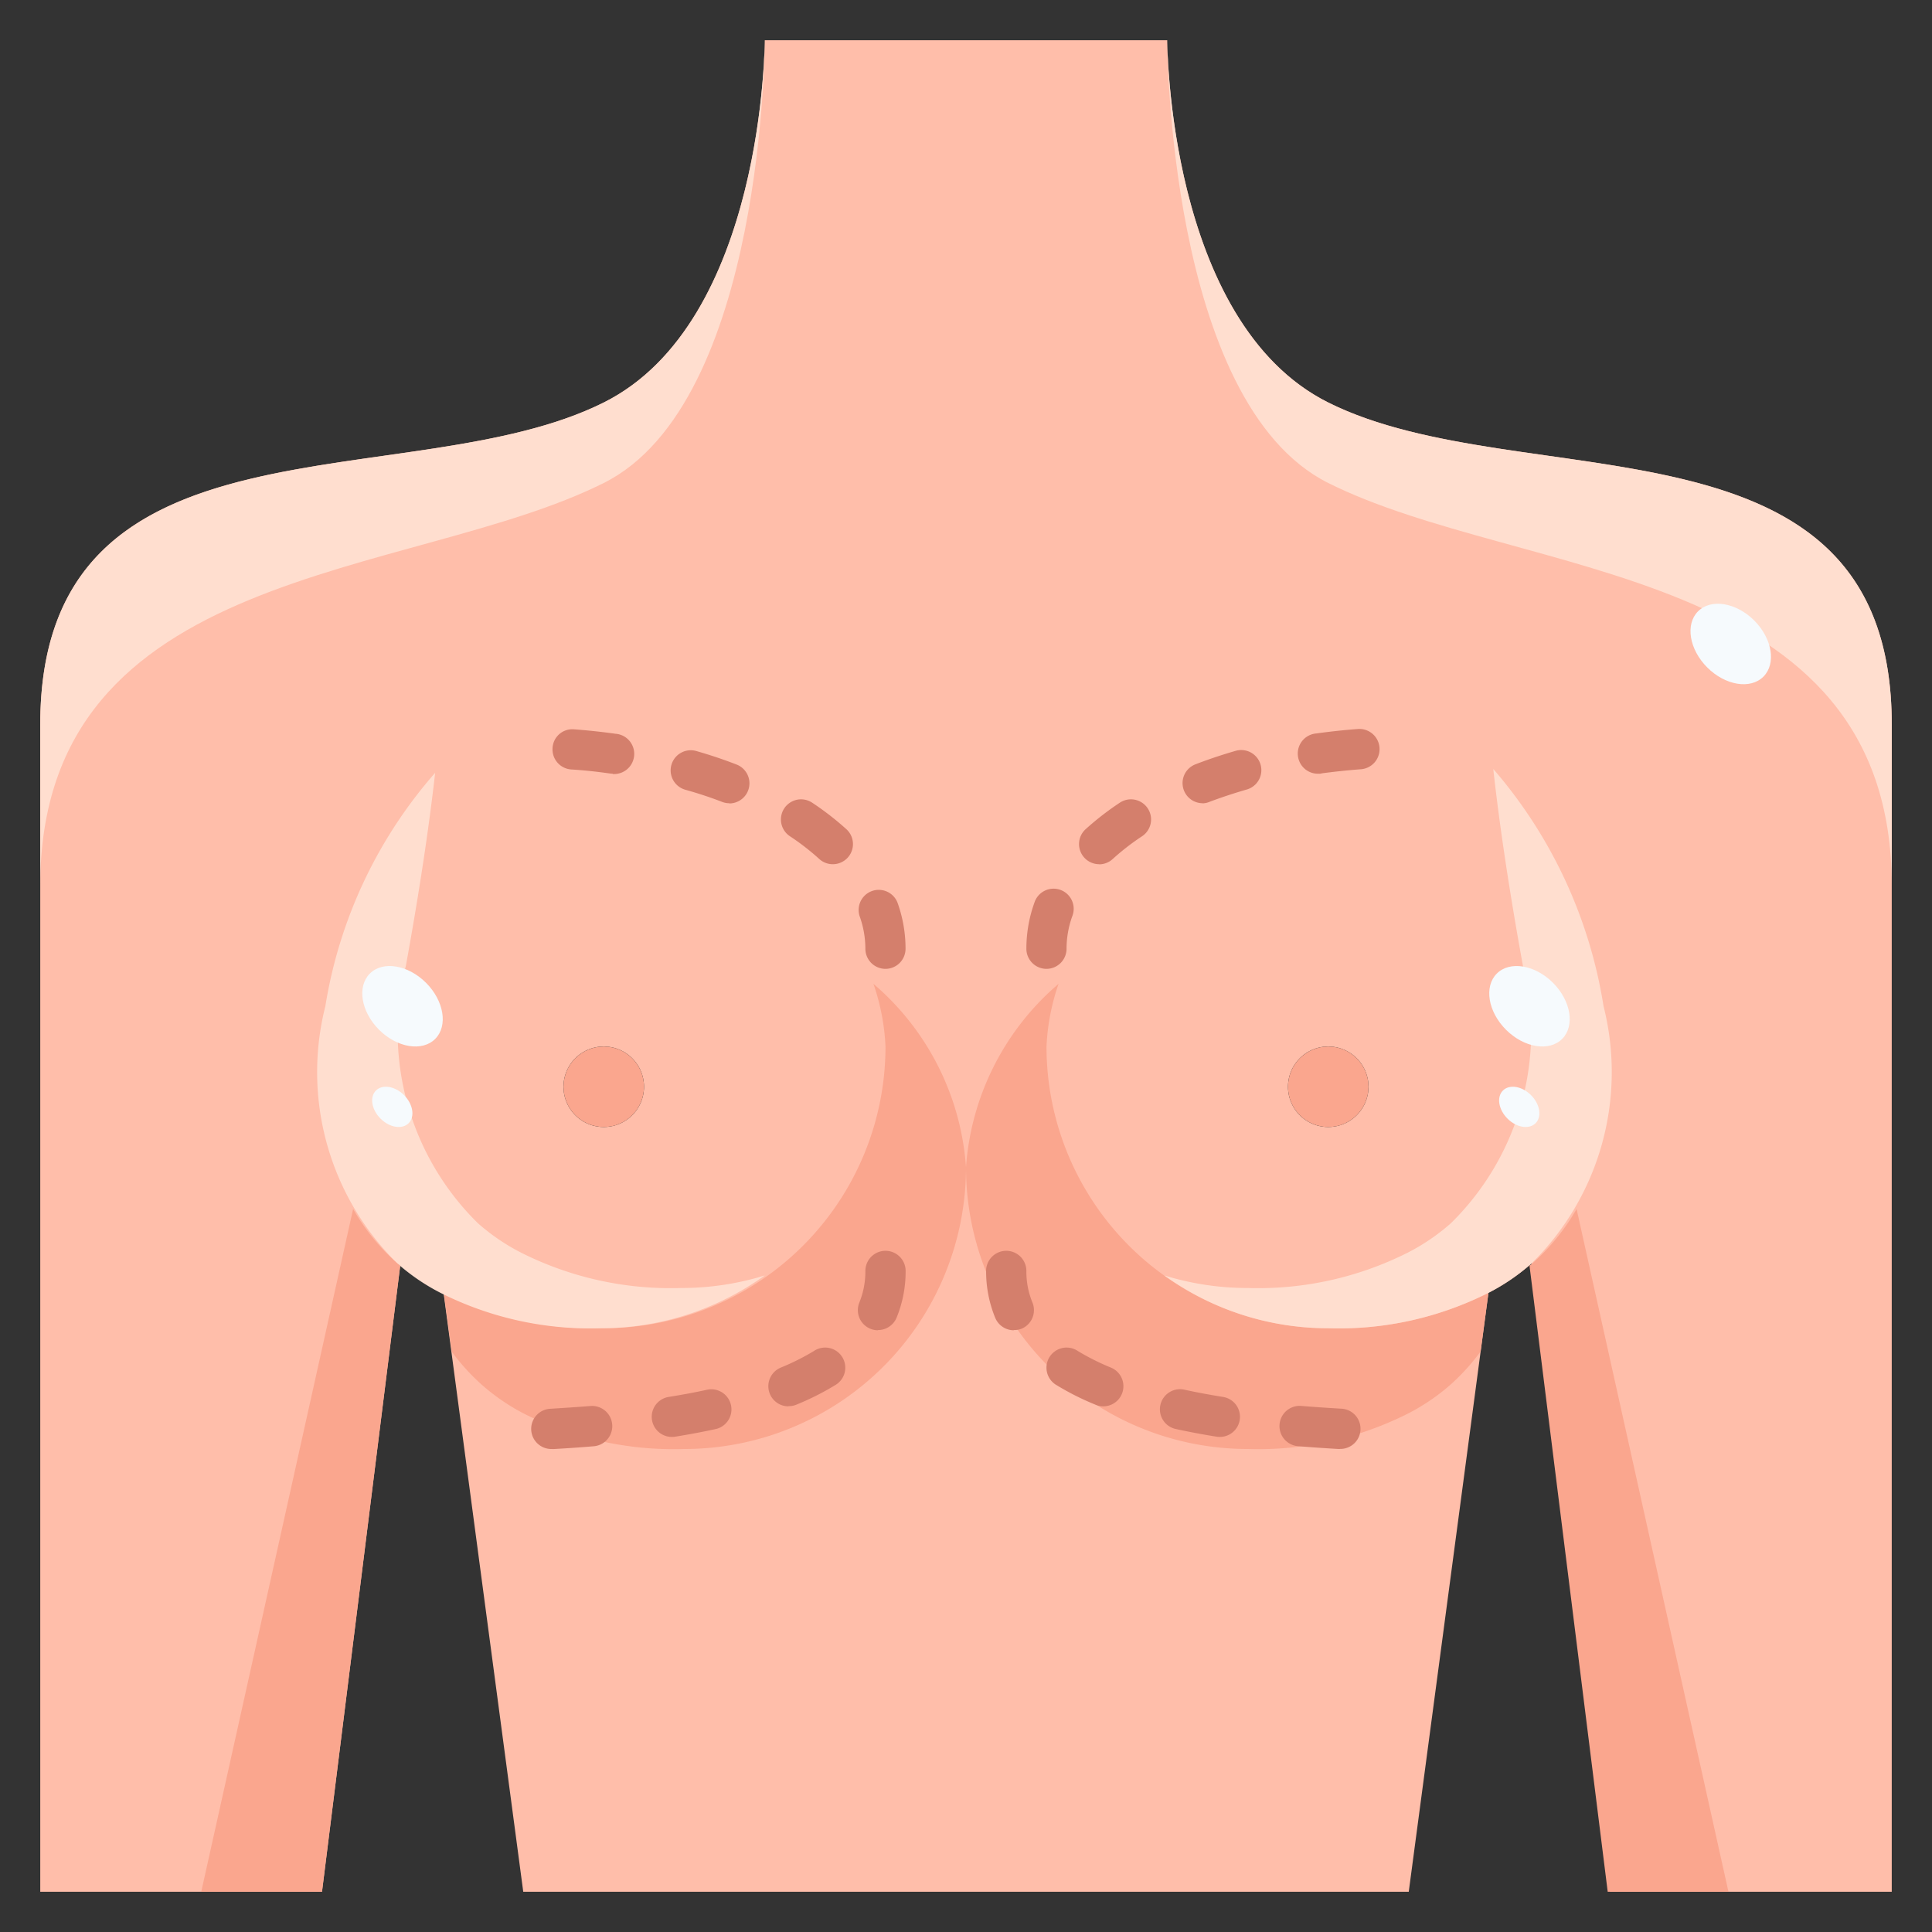 <svg xmlns="http://www.w3.org/2000/svg" viewBox="0 0 48 48"><rect x="0" y="0" width="48" height="48" fill="#333333" stroke="none"/><title>15-breast augmentation</title><g id="_15-breast_augmentation" data-name="15-breast augmentation"><path d="M38.05,31.39a5.171,5.171,0,0,1-1.07.73L35,47H13L11.02,32.12a5.171,5.171,0,0,1-1.07-.73L8,47H1V18c0-8,9.18-5.59,14-8,4-2,4-9,4-9H29s0,7,4,9c4.82,2.41,14,0,14,8V47H40ZM34,27a1,1,0,1,0-1,1A1,1,0,0,0,34,27ZM16,27a1,1,0,1,0-1,1A1,1,0,0,0,16,27Z" style="fill:#ffbeaa"/><path d="M15,12c4-2,4-11,4-11s0,7-4,9c-4.82,2.41-14,0-14,8v4C1,14,10.18,14.41,15,12Z" style="fill:#ffdecf"/><path d="M33,10c-4-2-4-9-4-9s0,9,4,11c4.82,2.41,14,2,14,10V18C47,10,37.82,12.41,33,10Z" style="fill:#ffdecf"/><path d="M33,33a7,7,0,0,1-7-7,5.486,5.486,0,0,1,.3-1.557A6.6,6.6,0,0,0,24,29a7,7,0,0,0,7,7,8.257,8.257,0,0,0,3.98-.88,5.171,5.171,0,0,0,1.07-.73,5.281,5.281,0,0,0,.736-.815l.194-1.455A8.257,8.257,0,0,1,33,33Z" style="fill:#faa68e"/><path d="M13.015,35.12A8.257,8.257,0,0,0,17,36a7,7,0,0,0,7-7,6.6,6.6,0,0,0-2.3-4.557A5.486,5.486,0,0,1,22,26a7,7,0,0,1-7,7,8.257,8.257,0,0,1-3.975-.878l.2,1.462a5.33,5.33,0,0,0,.73.806A5.171,5.171,0,0,0,13.015,35.12Z" style="fill:#faa68e"/><path d="M39.84,25A11.832,11.832,0,0,0,37.1,19.105c.107.977.319,2.6.738,4.895a6.666,6.666,0,0,1-1.79,6.39,5.171,5.171,0,0,1-1.07.73A8.257,8.257,0,0,1,31,32a6.984,6.984,0,0,1-2.072-.312A6.957,6.957,0,0,0,33,33a8.257,8.257,0,0,0,3.98-.88,5.171,5.171,0,0,0,1.07-.73A6.666,6.666,0,0,0,39.84,25Z" style="fill:#ffdecf"/><path d="M16.923,32a8.257,8.257,0,0,1-3.98-.88,5.171,5.171,0,0,1-1.07-.73A6.666,6.666,0,0,1,10.083,24c.406-2.226.618-3.818.728-4.8A11.587,11.587,0,0,0,8.083,25a6.666,6.666,0,0,0,1.79,6.39,5.171,5.171,0,0,0,1.07.73,8.257,8.257,0,0,0,3.98.88A6.96,6.96,0,0,0,19,31.688,6.984,6.984,0,0,1,16.923,32Z" style="fill:#ffdecf"/><path d="M9.873,31.39a5.35,5.35,0,0,1-1.1-1.353L5,47H8L9.943,31.445C9.921,31.426,9.9,31.41,9.873,31.39Z" style="fill:#faa68e"/><path d="M38.07,31.39a5.354,5.354,0,0,0,1.1-1.353L42.943,47h-3L38,31.445C38.022,31.426,38.049,31.41,38.07,31.39Z" style="fill:#faa68e"/><path d="M22,24.071a.5.5,0,0,1-.5-.5,2.392,2.392,0,0,0-.143-.809.5.5,0,0,1,.941-.337,3.384,3.384,0,0,1,.2,1.146A.5.5,0,0,1,22,24.071Zm-1.309-2.6a.5.5,0,0,1-.337-.13,5.977,5.977,0,0,0-.729-.565.5.5,0,1,1,.554-.833,7.226,7.226,0,0,1,.849.658.5.5,0,0,1-.337.87Zm-2.57-1.515a.494.494,0,0,1-.18-.033q-.435-.168-.907-.3a.5.5,0,1,1,.279-.96q.515.148.988.332a.5.5,0,0,1-.18.966Zm-2.9-.734a.549.549,0,0,1-.07-.005c-.315-.045-.635-.08-.962-.1a.5.5,0,0,1-.461-.536.492.492,0,0,1,.536-.461c.349.026.692.063,1.027.11a.5.5,0,0,1-.07,1Z" style="fill:#d47f6c"/><path d="M26,24.071a.5.5,0,0,1-.5-.5,3.384,3.384,0,0,1,.2-1.146.5.5,0,1,1,.941.337,2.392,2.392,0,0,0-.143.809A.5.5,0,0,1,26,24.071Zm1.309-2.6a.5.5,0,0,1-.337-.87,7.226,7.226,0,0,1,.849-.658.5.5,0,1,1,.554.833,5.977,5.977,0,0,0-.729.565A.5.5,0,0,1,27.309,21.474Zm2.57-1.515a.5.5,0,0,1-.18-.966q.474-.183.988-.332a.5.5,0,1,1,.279.96q-.471.137-.907.3A.494.494,0,0,1,29.879,19.959Zm2.9-.734a.5.5,0,0,1-.07-1c.335-.047.678-.084,1.027-.11a.5.5,0,0,1,.075,1c-.327.024-.647.059-.962.1A.549.549,0,0,1,32.781,19.225Z" style="fill:#d47f6c"/><path d="M33.288,36h-.029q-.524-.03-1.01-.07a.5.5,0,1,1,.082-1q.474.038.984.068a.5.5,0,0,1-.027,1Zm-2.983-.3a.549.549,0,0,1-.08-.006c-.355-.057-.692-.121-1.009-.19a.5.5,0,1,1,.213-.977c.3.066.618.125.955.179a.5.5,0,0,1-.079.994Zm-2.894-.76a.475.475,0,0,1-.19-.039,6.6,6.6,0,0,1-.963-.483.5.5,0,1,1,.523-.851,5.869,5.869,0,0,0,.821.411.5.5,0,0,1-.191.962Zm-2.223-1.89a.5.5,0,0,1-.462-.309,3.016,3.016,0,0,1-.226-1.165.5.5,0,1,1,1,0,2.008,2.008,0,0,0,.15.783.5.5,0,0,1-.27.653A.521.521,0,0,1,25.188,33.045Z" style="fill:#d47f6c"/><path d="M13.712,36a.5.5,0,0,1-.029-1c.34-.021.669-.043.986-.068a.5.5,0,0,1,.082,1q-.486.041-1.009.07Zm2.982-.3a.5.5,0,0,1-.079-.994c.337-.054.655-.113.956-.179a.5.5,0,0,1,.213.977c-.318.069-.654.133-1.01.19A.529.529,0,0,1,16.694,35.7Zm2.895-.76a.5.5,0,0,1-.191-.962,5.923,5.923,0,0,0,.821-.411.5.5,0,1,1,.523.851,6.6,6.6,0,0,1-.963.483A.475.475,0,0,1,19.589,34.935Zm2.223-1.89a.5.5,0,0,1-.461-.691,2.041,2.041,0,0,0,.149-.783.5.5,0,1,1,1,0,3.023,3.023,0,0,1-.226,1.165A.5.5,0,0,1,21.812,33.045Z" style="fill:#d47f6c"/><circle cx="15" cy="27" r="1" style="fill:#faa68e"/><circle cx="33" cy="27" r="1" style="fill:#faa68e"/><ellipse cx="43" cy="16" rx="0.825" ry="1.148" transform="translate(1.287 35.106) rotate(-45.02)" style="fill:#f6fafd"/><ellipse cx="38" cy="25" rx="0.825" ry="1.148" transform="translate(-6.545 34.208) rotate(-45.02)" style="fill:#f6fafd"/><ellipse cx="37.746" cy="27.5" rx="0.413" ry="0.574" transform="translate(-8.388 34.761) rotate(-45.02)" style="fill:#f6fafd"/><ellipse cx="10" cy="25" rx="0.825" ry="1.148" transform="translate(-14.752 14.402) rotate(-45.02)" style="fill:#f6fafd"/><ellipse cx="9.746" cy="27.5" rx="0.413" ry="0.574" transform="translate(-16.595 14.955) rotate(-45.02)" style="fill:#f6fafd"/></g></svg>